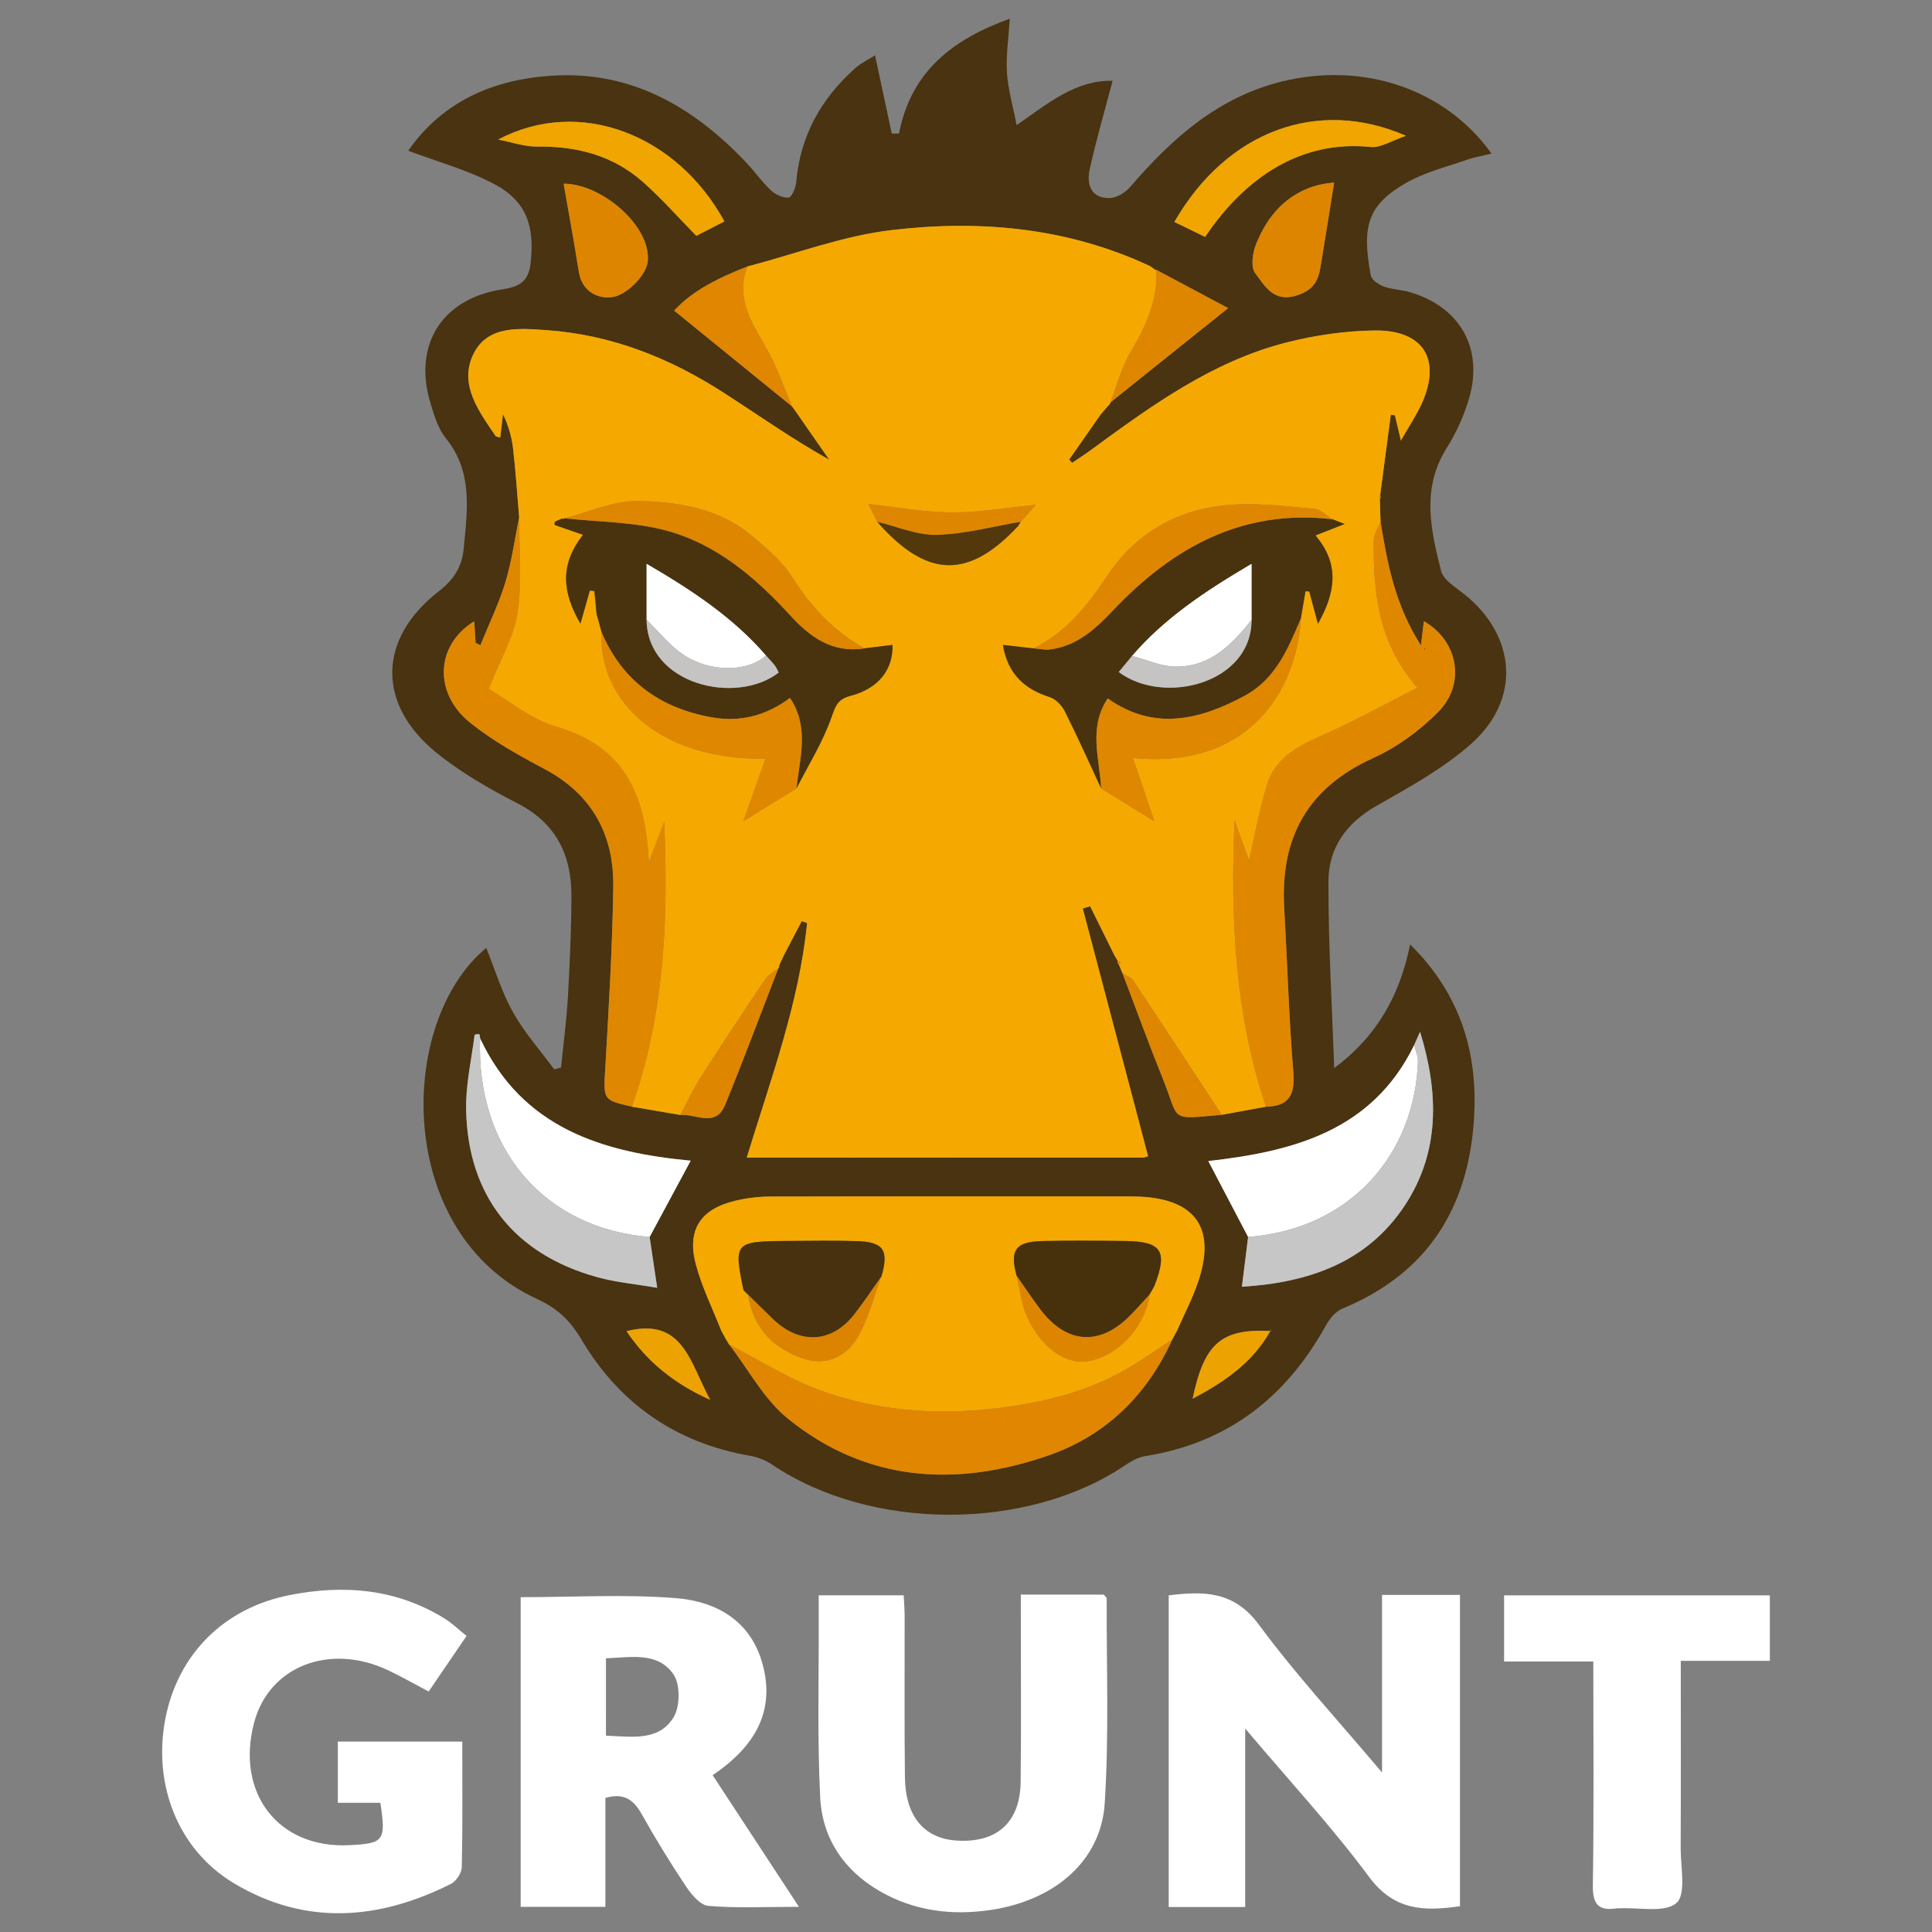 <?xml version="1.0"?>
<svg width="128" height="128" xmlns="http://www.w3.org/2000/svg" xmlns:svg="http://www.w3.org/2000/svg">
 <rect width="100%" height="100%" fill="#808080" stroke="none"/>
 <g class="layer">
  <title>Layer 1</title>
  <path clip-rule="evenodd" d="m88.395,70.763c2.874,-2.139 4.346,-4.844 5.031,-8.193c3.332,3.295 4.506,7.17 4.231,11.547c-0.373,5.936 -3.099,10.261 -8.728,12.585c-0.44,0.183 -0.838,0.663 -1.081,1.102c-2.638,4.78 -6.519,7.805 -11.988,8.67c-0.458,0.073 -0.916,0.333 -1.31,0.6c-6.504,4.389 -16.842,4.373 -23.379,-0.03c-0.429,-0.289 -0.956,-0.504 -1.465,-0.592c-4.917,-0.85 -8.654,-3.444 -11.181,-7.701c-0.736,-1.239 -1.59,-2.073 -2.918,-2.679c-9.492,-4.332 -9.33,-18.376 -3.392,-23.269c0.579,1.43 1.026,2.933 1.775,4.268c0.755,1.347 1.808,2.526 2.73,3.78l0.452,-0.124c0.156,-1.57 0.365,-3.136 0.455,-4.71c0.128,-2.215 0.225,-4.435 0.231,-6.654c0.008,-2.708 -1.005,-4.817 -3.563,-6.135c-1.873,-0.964 -3.743,-2.032 -5.373,-3.353c-3.984,-3.226 -3.884,-7.575 0.144,-10.695c0.967,-0.749 1.54,-1.604 1.653,-2.814c0.238,-2.55 0.639,-5.093 -1.188,-7.342c-0.506,-0.623 -0.761,-1.489 -1.003,-2.283c-1.179,-3.86 0.72,-6.938 4.719,-7.564c1.154,-0.181 1.781,-0.479 1.918,-1.822c0.246,-2.393 -0.268,-4.035 -2.471,-5.188c-1.754,-0.918 -3.71,-1.452 -5.647,-2.183c2.263,-3.252 5.628,-4.735 9.573,-4.972c5.215,-0.315 9.304,2.065 12.782,5.717c0.577,0.606 1.062,1.306 1.669,1.877c0.3,0.283 0.796,0.517 1.18,0.485c0.199,-0.016 0.468,-0.647 0.5,-1.019c0.261,-3.062 1.645,-5.533 3.902,-7.548c0.385,-0.343 0.872,-0.572 1.321,-0.859l1.108,5.186l0.481,-0.005c0.793,-4.154 3.629,-6.272 7.34,-7.607c-0.078,1.244 -0.259,2.408 -0.191,3.559c0.066,1.102 0.391,2.189 0.643,3.493c2.112,-1.473 3.95,-3.001 6.358,-2.938c-0.519,1.973 -1.082,3.894 -1.513,5.844c-0.221,1.001 0.056,1.95 1.329,1.923c0.465,-0.01 1.04,-0.373 1.363,-0.749c2.744,-3.189 5.786,-5.917 10.019,-6.965c5.398,-1.338 10.833,0.473 13.908,4.771c-0.583,0.144 -1.133,0.233 -1.652,0.415c-1.339,0.469 -2.758,0.813 -3.975,1.507c-2.577,1.469 -2.99,2.857 -2.373,6.152c0.056,0.297 0.529,0.61 0.874,0.737c0.547,0.2 1.163,0.206 1.727,0.372c3.291,0.969 4.864,3.695 3.923,6.986c-0.333,1.166 -0.857,2.319 -1.503,3.347c-1.675,2.665 -1.054,5.41 -0.367,8.125c0.152,0.602 0.951,1.08 1.519,1.533c3.47,2.765 3.804,6.983 0.472,9.934c-1.854,1.641 -4.101,2.873 -6.274,4.108c-1.996,1.134 -3.169,2.791 -3.177,4.975c-0.014,4.131 0.239,8.263 0.382,12.395zm-14.345,-7.109l-0.016,0.012c-0.012,0.093 0.018,0.169 0.089,0.229l0.251,0.601c0.891,2.339 1.745,4.693 2.682,7.014c1.118,2.77 0.344,2.668 3.888,2.348l2.93,-0.536c1.533,-0.03 1.932,-0.795 1.812,-2.287c-0.293,-3.627 -0.399,-7.27 -0.605,-10.905c-0.262,-4.633 1.55,-7.94 5.894,-9.906c1.577,-0.714 3.077,-1.812 4.301,-3.044c1.863,-1.874 1.333,-4.721 -0.94,-6.025l-0.195,1.605c-1.727,-2.7 -2.227,-5.443 -2.677,-8.203l-0.046,-1.472c0.071,-0.087 0.078,-0.18 0.021,-0.277l0.705,-5.334l0.273,0.04l0.396,1.671c0.57,-0.997 1.039,-1.686 1.376,-2.433c1.327,-2.936 0.133,-4.9 -3.128,-4.857c-1.944,0.025 -3.927,0.313 -5.814,0.792c-4.926,1.249 -8.965,4.195 -12.986,7.137c-0.402,0.294 -0.822,0.563 -1.234,0.844l-0.19,-0.223l2.086,-2.988l0.514,-0.599c0.07,-0.046 0.113,-0.11 0.128,-0.193l7.803,-6.251l-4.744,-2.53l-0.064,0.011l-0.343,-0.254c-5.479,-2.57 -11.305,-3.094 -17.182,-2.392c-3.222,0.385 -6.348,1.579 -9.517,2.408c-1.867,0.726 -3.642,1.591 -4.852,2.925c2.666,2.167 5.232,4.253 7.799,6.338l-0.004,-0.013l0.281,0.387l2.196,3.164c-2.479,-1.388 -4.714,-2.971 -7.015,-4.453c-3.563,-2.295 -7.427,-3.83 -11.688,-4.129c-1.804,-0.126 -3.936,-0.343 -4.873,1.589c-0.971,2.001 0.352,3.768 1.466,5.412c0.042,0.062 0.172,0.064 0.315,0.113l0.18,-1.56c0.36,0.764 0.582,1.519 0.67,2.289c0.173,1.512 0.273,3.032 0.403,4.548c-0.294,1.438 -0.486,2.906 -0.911,4.304c-0.434,1.427 -1.095,2.785 -1.657,4.173l-0.32,-0.148l-0.092,-1.429c-2.564,1.563 -2.712,4.768 -0.248,6.733c1.489,1.188 3.19,2.14 4.882,3.035c3.184,1.683 4.631,4.376 4.581,7.839c-0.058,3.986 -0.298,7.97 -0.528,11.952c-0.124,2.143 -0.188,2.14 1.76,2.595l3.212,0.548c1.021,-0.083 2.339,0.86 2.96,-0.656c1.226,-2.993 2.354,-6.026 3.523,-9.042c0.05,-0.072 0.074,-0.152 0.073,-0.24l0.297,-0.633l1.19,-2.27l0.355,0.125c-0.531,5.319 -2.405,10.332 -4,15.545c8.902,0 17.561,0.001 26.219,-0.004c0.139,0 0.278,-0.066 0.372,-0.09l-4.328,-16.414l0.487,-0.149l1.613,3.256l0.214,0.357zm10.143,24.528c-3.268,-0.162 -4.405,0.8 -5.18,4.488c2.129,-1.13 3.996,-2.404 5.157,-4.507l0.044,-0.11l-0.021,0.129zm9.498,-18.942c-2.802,5.742 -8.112,7.053 -13.639,7.684c0.892,1.7 1.765,3.365 2.637,5.03l-0.409,3.296c4.428,-0.274 8.312,-1.603 10.812,-5.416c2.327,-3.551 2.225,-7.478 0.99,-11.476l-0.391,0.882zm-61.883,-0.45c-0.017,-0.093 -0.018,-0.26 -0.052,-0.267c-0.101,-0.021 -0.307,0.009 -0.311,0.041c-0.209,1.639 -0.591,3.284 -0.563,4.921c0.097,5.716 3.184,9.62 8.701,11.133c1.269,0.348 2.601,0.466 3.958,0.7l-0.5,-3.364l2.721,-5.057c-5.853,-0.549 -11.168,-2.159 -13.954,-8.107zm45.853,19.962l0.316,-0.581c0.471,-1.075 1.021,-2.122 1.397,-3.229c1.215,-3.566 -0.156,-5.51 -3.929,-5.665l-0.738,-0.015c-7.876,-0.001 -15.752,-0.008 -23.628,0.011c-0.779,0.002 -1.575,0.093 -2.333,0.271c-2.338,0.549 -3.256,1.927 -2.641,4.237c0.401,1.504 1.112,2.926 1.685,4.385l0.296,0.543l0.223,0.366c1.281,1.657 2.305,3.63 3.889,4.912c5.208,4.216 11.17,4.564 17.297,2.428c3.778,-1.318 6.5,-3.982 8.167,-7.662l-0.001,-0.001zm15.492,-79.754c-5.852,-2.559 -11.877,-0.32 -15.35,5.707l2.039,0.989c2.671,-3.968 6.372,-6.429 10.977,-5.957c0.653,0.067 1.363,-0.415 2.334,-0.739zm-60.149,0.249c0.87,0.164 1.741,0.477 2.608,0.465c2.616,-0.035 4.998,0.592 6.972,2.333c1.235,1.09 2.33,2.339 3.549,3.579l1.86,-0.955c-3.134,-5.752 -9.587,-8.28 -14.989,-5.422zm55.386,2.842c-0.247,0.039 -0.669,0.069 -1.07,0.175c-2.076,0.556 -3.341,2.017 -4.104,3.914c-0.233,0.58 -0.361,1.528 -0.05,1.931c0.645,0.837 1.21,1.985 2.815,1.443c1.076,-0.364 1.359,-0.986 1.509,-1.885c0.297,-1.773 0.574,-3.551 0.9,-5.578zm-51.047,0.082c0.24,1.361 0.469,2.645 0.693,3.93c0.117,0.675 0.21,1.354 0.338,2.027c0.268,1.404 1.618,1.775 2.46,1.493c0.885,-0.296 1.997,-1.443 2.082,-2.31c0.23,-2.346 -3.087,-5.154 -5.573,-5.14zm4.167,76.022c1.299,1.932 3.024,3.416 5.542,4.55c-1.364,-2.495 -1.789,-5.487 -5.542,-4.55z" fill="#493310" fill-rule="evenodd" id="svg_1"/>
  <path clip-rule="evenodd" d="m91.564,105.665l5.162,0l0,20.628c-2.364,0.339 -4.352,0.308 -6.016,-1.937c-2.459,-3.316 -5.282,-6.362 -8.213,-9.836l0,11.826l-5.067,0l0,-20.65c2.329,-0.285 4.325,-0.296 5.985,1.956c2.447,3.318 5.268,6.361 8.149,9.782l0,-11.769z" fill="#ffffff" fill-rule="evenodd" id="svg_2"/>
  <path clip-rule="evenodd" d="m34.496,105.817c3.491,0 6.893,-0.204 10.257,0.062c2.858,0.227 5.174,1.617 5.862,4.746c0.61,2.771 -0.526,5.05 -3.401,6.985l5.718,8.722c-2.235,0 -4.13,0.097 -6.004,-0.063c-0.534,-0.045 -1.123,-0.755 -1.484,-1.296c-1.038,-1.553 -2.013,-3.152 -2.93,-4.78c-0.529,-0.939 -1.164,-1.438 -2.405,-1.076l0,7.218l-5.613,0l0,-20.518zm5.65,9.173c1.735,0.076 3.522,0.382 4.491,-1.235c0.428,-0.716 0.438,-2.17 -0.021,-2.83c-1.051,-1.511 -2.825,-1.116 -4.469,-1.058l-0.001,5.123z" fill="#ffffff" fill-rule="evenodd" id="svg_3"/>
  <path clip-rule="evenodd" d="m25.202,119.438l-2.819,0l0,-4.053l8.245,0c0,2.804 0.028,5.562 -0.033,8.317c-0.008,0.384 -0.372,0.936 -0.721,1.111c-4.789,2.405 -9.647,2.788 -14.375,-0.041c-3.7,-2.214 -5.383,-6.531 -4.545,-10.892c0.824,-4.286 3.886,-7.355 8.268,-8.209c3.599,-0.702 7.069,-0.408 10.259,1.578c0.487,0.304 0.907,0.717 1.429,1.136l-2.51,3.682c-0.979,-0.515 -1.824,-1.002 -2.704,-1.415c-3.872,-1.819 -7.87,-0.248 -8.856,3.462c-1.247,4.685 1.605,8.368 6.296,8.134c2.308,-0.114 2.44,-0.283 2.066,-2.81z" fill="#ffffff" fill-rule="evenodd" id="svg_4"/>
  <path clip-rule="evenodd" d="m67.632,105.645l5.489,0c0.088,0.109 0.2,0.184 0.2,0.257c-0.017,4.529 0.161,9.071 -0.131,13.583c-0.246,3.798 -3.31,6.437 -7.597,7.061c-2.539,0.37 -5.017,0.065 -7.291,-1.243c-2.398,-1.379 -3.826,-3.515 -3.962,-6.215c-0.199,-3.935 -0.082,-7.886 -0.098,-11.829l0,-1.564l5.63,0c0.021,0.45 0.062,0.923 0.063,1.396c0.007,3.55 -0.024,7.1 0.018,10.648c0.03,2.592 1.263,4.057 3.406,4.202c2.672,0.181 4.229,-1.195 4.261,-3.879c0.043,-3.599 0.012,-7.198 0.013,-10.798l-0.001,-1.619z" fill="#ffffff" fill-rule="evenodd" id="svg_5"/>
  <path clip-rule="evenodd" d="m117.257,105.697l0,4.338l-5.901,0c0,4.226 0.013,8.302 -0.007,12.378c-0.007,1.269 0.381,3.088 -0.277,3.663c-0.778,0.679 -2.495,0.284 -3.805,0.354l-0.147,0.001c-1.196,0.189 -1.609,-0.248 -1.589,-1.518c0.075,-4.877 0.03,-9.757 0.03,-14.832l-5.911,0l0,-4.384l17.607,0z" fill="#ffffff" fill-rule="evenodd" id="svg_6"/>
  <path clip-rule="evenodd" d="m34.396,34.266c-0.13,-1.517 -0.229,-3.037 -0.403,-4.548c-0.088,-0.77 -0.31,-1.525 -0.67,-2.289l-0.18,1.56c-0.144,-0.049 -0.274,-0.051 -0.315,-0.113c-1.115,-1.644 -2.437,-3.411 -1.466,-5.412c0.937,-1.932 3.069,-1.715 4.873,-1.589c4.261,0.3 8.125,1.834 11.688,4.129c2.301,1.482 4.536,3.065 7.015,4.453l-2.196,-3.165l-0.281,-0.386l0.004,0.013c-0.484,-1.15 -0.886,-2.342 -1.469,-3.439c-0.974,-1.834 -2.361,-3.53 -1.479,-5.824c3.169,-0.829 6.294,-2.023 9.517,-2.408c5.876,-0.702 11.702,-0.178 17.182,2.393l0.343,0.254l0.063,-0.01c0.071,2.022 -0.705,3.746 -1.724,5.447c-0.607,1.013 -0.899,2.216 -1.333,3.333c-0.015,0.083 -0.058,0.147 -0.128,0.193l-0.514,0.599l-2.086,2.988l0.19,0.223c0.412,-0.281 0.832,-0.55 1.234,-0.844c4.021,-2.942 8.06,-5.888 12.986,-7.137c1.887,-0.479 3.871,-0.767 5.814,-0.792c3.261,-0.042 4.455,1.921 3.128,4.857c-0.338,0.747 -0.807,1.436 -1.376,2.433l-0.396,-1.671l-0.273,-0.04l-0.705,5.334l-0.066,0.081l0.044,0.196l0.046,1.472c-0.157,0.419 -0.446,0.837 -0.45,1.258c-0.03,3.412 0.274,6.749 2.891,9.748c-2.074,1.055 -3.91,2.07 -5.813,2.933c-1.727,0.783 -3.52,1.484 -4.14,3.472c-0.515,1.65 -0.81,3.369 -1.199,5.044l-0.959,-2.66c-0.28,6.486 0.017,12.836 2.081,18.97l-2.93,0.536c-1.957,-2.976 -3.908,-5.956 -5.883,-8.92c-0.138,-0.208 -0.454,-0.297 -0.687,-0.441l-0.251,-0.601l0.126,-0.178l-0.215,-0.051l0.017,-0.012l-0.215,-0.359l-1.613,-3.256l-0.487,0.149l4.328,16.414c-0.093,0.024 -0.232,0.09 -0.372,0.09c-8.658,0.005 -17.317,0.004 -26.219,0.004c1.595,-5.213 3.469,-10.227 4,-15.545l-0.355,-0.125l-1.19,2.27l-0.297,0.633c0.001,0.088 -0.022,0.167 -0.073,0.24c-0.289,0.23 -0.656,0.407 -0.853,0.699c-1.443,2.141 -2.871,4.292 -4.261,6.468c-0.515,0.807 -0.916,1.686 -1.37,2.532l-3.212,-0.548c2.159,-6.118 2.428,-12.454 2.142,-18.865l-1.016,2.654c-0.217,-4.336 -1.509,-7.608 -6.088,-8.946c-1.746,-0.51 -3.264,-1.8 -4.521,-2.525c0.784,-1.991 1.676,-3.469 1.91,-5.045c0.308,-2.071 0.096,-4.217 0.107,-6.328zm33.198,0.327l0.297,-0.308l0.724,-0.84c-1.882,0.184 -3.714,0.512 -5.544,0.502c-1.846,-0.01 -3.691,-0.354 -5.537,-0.552l-0.385,-0.107l0.385,0.107l0.589,1.185c3.291,3.741 6.039,3.815 9.349,0.25l0.142,-0.253l-0.02,0.016zm-18.351,19.82l3.529,-2.182c0.792,-1.558 1.738,-3.063 2.31,-4.697c0.273,-0.782 0.421,-1.211 1.271,-1.434c1.866,-0.489 2.825,-1.749 2.778,-3.374l-1.87,0.229c-2,-1.136 -3.515,-2.713 -4.745,-4.676c-0.685,-1.092 -1.749,-1.984 -2.759,-2.826c-2.152,-1.794 -4.846,-2.203 -7.478,-2.259c-1.617,-0.034 -3.251,0.736 -4.877,1.145c-0.05,0.048 -0.104,0.054 -0.164,0.018l-0.428,0.183l-0.083,0.121l0.04,0.126c0.585,0.208 1.172,0.41 1.863,0.647c-1.568,1.969 -1.371,3.839 -0.173,5.884l0.622,-2.19l0.299,0.028l0.151,1.548l0.198,0.687l0.115,0.459c-0.163,4.962 4.275,8.535 10.872,8.413l-1.467,4.154l-0.067,0.12l0.063,-0.124zm27.241,0l0.117,0.07l-0.122,-0.065l-1.415,-4.2c7.689,0.76 10.844,-4.467 11.121,-9.241l0.304,-1.802l0.25,0.01l0.577,2.145c1.163,-2.066 1.461,-3.948 -0.165,-5.855l1.929,-0.757l-0.803,-0.315c-0.393,-0.239 -0.769,-0.649 -1.18,-0.687c-1.772,-0.167 -3.563,-0.384 -5.332,-0.287c-3.512,0.194 -6.402,1.725 -8.382,4.685c-1.316,1.968 -2.735,3.78 -4.918,4.843l-2.022,-0.229c0.323,1.924 1.42,2.925 3.107,3.459c0.399,0.126 0.803,0.556 1,0.949c0.843,1.679 1.61,3.397 2.404,5.102c1.178,0.724 2.354,1.45 3.53,2.175z" fill="#F5A900" fill-rule="evenodd" id="svg_7"/>
  <path clip-rule="evenodd" d="m47.789,88.167c-0.572,-1.458 -1.283,-2.88 -1.685,-4.385c-0.616,-2.31 0.302,-3.688 2.641,-4.237c0.758,-0.178 1.554,-0.269 2.333,-0.271c7.876,-0.019 15.752,-0.012 23.628,-0.011l0.738,0.015c3.773,0.155 5.144,2.099 3.929,5.665c-0.376,1.106 -0.926,2.154 -1.397,3.229l-0.316,0.581l0,0.001c-1.019,0.662 -2.01,1.372 -3.062,1.976c-2.644,1.517 -5.525,2.206 -8.542,2.567c-4.127,0.496 -8.155,0.182 -12.017,-1.299c-1.991,-0.764 -3.826,-1.935 -5.732,-2.921l-0.223,-0.366l-0.295,-0.544zm28.365,-2.383l0.325,-0.583c0.903,-2.323 0.498,-2.954 -1.958,-2.982c-1.824,-0.021 -3.649,-0.036 -5.473,0.004c-1.77,0.039 -2.164,0.61 -1.692,2.306c0.214,0.885 0.304,1.824 0.665,2.645c0.919,2.089 2.582,3.255 4.052,3.009c2.003,-0.334 3.798,-2.271 4.089,-4.41l-0.008,0.011zm-26.59,-0.002l-0.004,-0.008c0.334,2.222 1.678,3.589 3.743,4.257c1.456,0.471 2.737,-0.187 3.445,-1.323c0.773,-1.241 1.117,-2.749 1.648,-4.14c0.506,-1.734 0.149,-2.289 -1.614,-2.341c-1.575,-0.047 -3.152,-0.022 -4.728,-0.01c-3.382,0.026 -3.448,0.108 -2.796,3.258l0.306,0.307z" fill="#F5A800" fill-rule="evenodd" id="svg_8"/>
  <path clip-rule="evenodd" d="m34.396,34.266c-0.011,2.112 0.201,4.257 -0.105,6.326c-0.234,1.576 -1.126,3.054 -1.91,5.045c1.258,0.725 2.775,2.015 4.521,2.525c4.579,1.338 5.871,4.61 6.088,8.946l1.016,-2.654c0.286,6.411 0.017,12.748 -2.142,18.865c-1.947,-0.455 -1.883,-0.452 -1.76,-2.595c0.229,-3.981 0.47,-7.966 0.528,-11.952c0.05,-3.463 -1.397,-6.156 -4.581,-7.839c-1.692,-0.895 -3.394,-1.847 -4.882,-3.035c-2.464,-1.965 -2.316,-5.169 0.248,-6.733l0.092,1.429l0.32,0.148c0.562,-1.388 1.223,-2.746 1.657,-4.173c0.424,-1.398 0.616,-2.866 0.91,-4.303zm49.478,39.055c-2.064,-6.134 -2.361,-12.483 -2.081,-18.97l0.959,2.66c0.389,-1.675 0.684,-3.394 1.199,-5.044c0.62,-1.988 2.413,-2.688 4.14,-3.472c1.904,-0.863 3.739,-1.878 5.813,-2.933c-2.617,-2.999 -2.921,-6.336 -2.891,-9.748c0.003,-0.42 0.293,-0.838 0.45,-1.258c0.451,2.76 0.951,5.503 2.677,8.203l0.195,-1.605c2.273,1.304 2.803,4.151 0.94,6.025c-1.224,1.232 -2.724,2.33 -4.301,3.044c-4.343,1.966 -6.156,5.272 -5.894,9.906c0.206,3.635 0.312,7.277 0.605,10.905c0.121,1.492 -0.279,2.258 -1.811,2.287zm10.523,-30.377l-0.042,0.079l0.062,0.008l-0.02,-0.087z" fill="#E08700" fill-rule="evenodd" id="svg_9"/>
  <path clip-rule="evenodd" d="m48.308,89.076c1.906,0.987 3.741,2.158 5.732,2.921c3.862,1.48 7.889,1.795 12.017,1.299c3.018,-0.361 5.899,-1.05 8.542,-2.567c1.052,-0.604 2.042,-1.313 3.062,-1.976c-1.667,3.68 -4.388,6.344 -8.167,7.662c-6.126,2.136 -12.088,1.788 -17.297,-2.428c-1.584,-1.281 -2.609,-3.254 -3.889,-4.911z" fill="#E08600" fill-rule="evenodd" id="svg_10"/>
  <path clip-rule="evenodd" d="m31.808,68.79c2.786,5.948 8.101,7.559 13.953,8.108l-2.721,5.057c-7,-0.573 -11.509,-5.858 -11.232,-13.165zm50.882,13.164l-2.637,-5.03c5.526,-0.631 10.837,-1.942 13.639,-7.684c0.088,0.364 0.263,0.73 0.251,1.091c-0.208,6.014 -4.333,11.079 -11.253,11.623z" fill="#fff" fill-rule="evenodd" id="svg_11"/>
  <path clip-rule="evenodd" d="m31.808,68.79c-0.277,7.307 4.232,12.593 11.232,13.165l0.5,3.364c-1.357,-0.234 -2.688,-0.353 -3.958,-0.7c-5.518,-1.513 -8.604,-5.417 -8.701,-11.133c-0.028,-1.638 0.354,-3.282 0.563,-4.921c0.004,-0.031 0.21,-0.062 0.311,-0.041c0.035,0.006 0.037,0.172 0.053,0.266zm50.882,13.164c6.92,-0.544 11.045,-5.609 11.252,-11.624c0.012,-0.36 -0.163,-0.727 -0.251,-1.091l0.391,-0.881c1.235,3.998 1.337,7.925 -0.99,11.476c-2.5,3.813 -6.384,5.142 -10.812,5.416l0.41,-3.296z" fill="#C7C6C6" fill-rule="evenodd" id="svg_12"/>
  <path clip-rule="evenodd" d="m93.153,8.998c-0.971,0.324 -1.681,0.807 -2.334,0.74c-4.605,-0.473 -8.306,1.989 -10.977,5.957l-2.039,-0.989c3.473,-6.028 9.498,-8.267 15.35,-5.708zm-60.149,0.249c5.402,-2.857 11.855,-0.329 14.989,5.422l-1.86,0.955c-1.219,-1.24 -2.314,-2.489 -3.549,-3.579c-1.974,-1.741 -4.355,-2.368 -6.972,-2.333c-0.867,0.011 -1.738,-0.301 -2.608,-0.465z" fill="#F0A500" fill-rule="evenodd" id="svg_13"/>
  <path clip-rule="evenodd" d="m88.39,12.089c-0.326,2.027 -0.604,3.804 -0.899,5.578c-0.15,0.899 -0.434,1.521 -1.509,1.885c-1.604,0.542 -2.17,-0.606 -2.815,-1.443c-0.312,-0.403 -0.183,-1.352 0.05,-1.931c0.762,-1.897 2.028,-3.358 4.104,-3.914c0.4,-0.106 0.822,-0.136 1.069,-0.175zm-51.047,0.082c2.486,-0.014 5.803,2.794 5.573,5.14c-0.085,0.867 -1.196,2.014 -2.082,2.31c-0.842,0.282 -2.192,-0.088 -2.46,-1.493c-0.128,-0.673 -0.221,-1.352 -0.338,-2.027c-0.224,-1.285 -0.453,-2.569 -0.693,-3.93z" fill="#DE8500" fill-rule="evenodd" id="svg_14"/>
  <path clip-rule="evenodd" d="m49.517,17.656c-0.882,2.294 0.505,3.99 1.479,5.824c0.583,1.097 0.985,2.289 1.469,3.439c-2.567,-2.085 -5.133,-4.171 -7.799,-6.338c1.209,-1.334 2.984,-2.2 4.851,-2.925z" fill="#E08600" fill-rule="evenodd" id="svg_15"/>
  <path clip-rule="evenodd" d="m73.563,26.665c0.434,-1.118 0.726,-2.32 1.333,-3.333c1.019,-1.701 1.795,-3.424 1.724,-5.447c1.604,0.853 3.206,1.708 4.746,2.529l-7.803,6.251zm0.812,37.831c0.233,0.145 0.548,0.234 0.687,0.441c1.975,2.964 3.926,5.944 5.883,8.92c-3.543,0.32 -2.77,0.422 -3.888,-2.348c-0.937,-2.32 -1.792,-4.674 -2.682,-7.013zm-29.299,9.371c0.454,-0.846 0.854,-1.725 1.37,-2.532c1.39,-2.175 2.818,-4.327 4.261,-6.468c0.197,-0.292 0.564,-0.469 0.853,-0.699c-1.169,3.016 -2.297,6.049 -3.523,9.042c-0.622,1.517 -1.94,0.574 -2.961,0.657z" fill="#DE8600" fill-rule="evenodd" id="svg_16"/>
  <path clip-rule="evenodd" d="m41.51,88.193c3.753,-0.937 4.178,2.054 5.542,4.55c-2.518,-1.134 -4.242,-2.618 -5.542,-4.55zm42.661,-0.03c-1.161,2.103 -3.028,3.377 -5.157,4.507c0.774,-3.688 1.912,-4.65 5.18,-4.488l-0.023,-0.019zm0.022,0.019l0.021,-0.13l-0.044,0.111l0.023,0.019z" fill="#ECA200" fill-rule="evenodd" id="svg_17"/>
  <path clip-rule="evenodd" d="m74.034,63.666l0.215,0.051l-0.126,0.178c-0.071,-0.061 -0.101,-0.137 -0.089,-0.229z" fill="#DE8600" fill-rule="evenodd" id="svg_18"/>
  <path clip-rule="evenodd" d="m91.416,33.085l-0.044,-0.196l0.066,-0.081c0.056,0.097 0.049,0.19 -0.022,0.277z" fill="#E08700" fill-rule="evenodd" id="svg_19"/>
  <path clip-rule="evenodd" d="m72.956,52.236c-0.794,-1.704 -1.561,-3.422 -2.404,-5.102c-0.197,-0.393 -0.601,-0.822 -1,-0.949c-1.687,-0.534 -2.784,-1.535 -3.107,-3.459l2.022,0.229c0.38,0.026 0.768,0.118 1.137,0.068c1.769,-0.24 2.977,-1.36 4.152,-2.599c3.939,-4.154 8.561,-6.72 14.523,-6.022l0.803,0.315l-1.929,0.757c1.625,1.907 1.327,3.789 0.165,5.855l-0.577,-2.145l-0.25,-0.01l-0.304,1.803c-0.848,1.992 -1.655,4.002 -3.723,5.119c-3.01,1.625 -6.032,2.335 -9.076,0.176c-1.299,1.977 -0.531,3.992 -0.432,5.964zm9.963,-11.17l0,-3.708c-3.12,1.836 -5.784,3.622 -7.919,6.102l-0.88,1.063c2.979,2.234 8.805,0.764 8.799,-3.457z" fill="#49330E" fill-rule="evenodd" id="svg_20"/>
  <path clip-rule="evenodd" d="m39.841,41.85l-0.115,-0.459l-0.198,-0.687l-0.151,-1.548l-0.299,-0.028l-0.622,2.19c-1.198,-2.045 -1.395,-3.916 0.173,-5.884c-0.69,-0.238 -1.278,-0.439 -1.863,-0.647l-0.04,-0.126l0.083,-0.121l0.428,-0.183c0.059,0.036 0.114,0.03 0.164,-0.019c2.233,0.245 4.535,0.229 6.683,0.796c3.373,0.891 5.977,3.125 8.307,5.674c1.296,1.417 2.785,2.48 4.87,2.147l1.87,-0.229c0.047,1.625 -0.912,2.884 -2.778,3.374c-0.851,0.223 -0.999,0.652 -1.271,1.434c-0.571,1.635 -1.517,3.14 -2.309,4.696c0.197,-1.995 0.876,-4.028 -0.434,-5.989c-1.587,1.185 -3.316,1.62 -5.188,1.284c-3.415,-0.613 -5.941,-2.408 -7.31,-5.675zm10.908,1.581c-2.136,-2.473 -4.794,-4.26 -7.911,-6.077l0,3.706c0.049,4.311 5.937,5.679 8.754,3.498c-0.084,-0.155 -0.155,-0.333 -0.268,-0.478c-0.176,-0.228 -0.382,-0.434 -0.575,-0.649z" fill="#49330F" fill-rule="evenodd" id="svg_21"/>
  <path clip-rule="evenodd" d="m72.956,52.236c-0.099,-1.973 -0.867,-3.987 0.431,-5.964c3.044,2.159 6.066,1.449 9.076,-0.176c2.068,-1.117 2.875,-3.127 3.723,-5.119c-0.277,4.773 -3.432,10 -11.121,9.241l1.415,4.2l0.004,-0.005l-3.528,-2.177zm-33.115,-10.386c1.369,3.267 3.895,5.062 7.309,5.675c1.872,0.336 3.601,-0.099 5.188,-1.284c1.31,1.961 0.631,3.994 0.434,5.989l-3.529,2.183l0.004,0.004l1.467,-4.154c-6.598,0.122 -11.035,-3.451 -10.873,-8.413z" fill="#E08700" fill-rule="evenodd" id="svg_22"/>
  <path clip-rule="evenodd" d="m57.26,42.955c-2.085,0.333 -3.574,-0.73 -4.87,-2.147c-2.33,-2.548 -4.934,-4.783 -8.307,-5.674c-2.148,-0.567 -4.45,-0.551 -6.683,-0.796c1.626,-0.408 3.26,-1.178 4.877,-1.144c2.632,0.056 5.326,0.465 7.478,2.259c1.01,0.842 2.074,1.734 2.759,2.826c1.232,1.963 2.747,3.54 4.746,4.676z" fill="#DE8600" fill-rule="evenodd" id="svg_23"/>
  <path clip-rule="evenodd" d="m88.278,34.402c-5.962,-0.698 -10.584,1.869 -14.523,6.022c-1.175,1.239 -2.383,2.359 -4.152,2.599c-0.369,0.05 -0.757,-0.042 -1.137,-0.068c2.183,-1.063 3.602,-2.875 4.918,-4.843c1.98,-2.96 4.871,-4.49 8.382,-4.685c1.768,-0.097 3.56,0.12 5.332,0.287c0.412,0.039 0.788,0.449 1.18,0.688zm-30.154,0.177l-0.589,-1.185c1.845,0.198 3.69,0.542 5.537,0.552c1.831,0.01 3.663,-0.318 5.544,-0.502l-0.724,0.84l-0.297,0.308l0.021,-0.017c-1.848,0.311 -3.691,0.817 -5.546,0.865c-1.308,0.036 -2.631,-0.551 -3.946,-0.861z" fill="#DF8600" fill-rule="evenodd" id="svg_24"/>
  <path clip-rule="evenodd" d="m58.124,34.579c1.315,0.31 2.638,0.897 3.944,0.862c1.855,-0.048 3.698,-0.555 5.546,-0.865l-0.142,0.253c-3.309,3.565 -6.057,3.491 -9.348,-0.25z" fill="#52380B" fill-rule="evenodd" id="svg_25"/>
  <path clip-rule="evenodd" d="m67.356,84.528c-0.472,-1.695 -0.078,-2.267 1.692,-2.306c1.824,-0.041 3.649,-0.025 5.473,-0.004c2.456,0.028 2.861,0.659 1.958,2.982l-0.325,0.583l0.008,-0.012c-0.426,0.461 -0.841,0.936 -1.282,1.383c-2.001,2.032 -4.198,1.901 -5.93,-0.368c-0.559,-0.731 -1.064,-1.504 -1.594,-2.258z" fill="#47310D" fill-rule="evenodd" id="svg_26"/>
  <path clip-rule="evenodd" d="m49.258,85.476c-0.652,-3.15 -0.586,-3.232 2.796,-3.258c1.576,-0.012 3.153,-0.038 4.728,0.01c1.763,0.053 2.121,0.607 1.614,2.341c-0.598,0.84 -1.165,1.704 -1.799,2.516c-1.485,1.898 -3.593,2.017 -5.365,0.329c-0.565,-0.538 -1.115,-1.092 -1.672,-1.639l0.003,0.008l-0.305,-0.307z" fill="#47310E" fill-rule="evenodd" id="svg_27"/>
  <path clip-rule="evenodd" d="m49.561,85.774c0.557,0.546 1.107,1.101 1.672,1.639c1.771,1.688 3.88,1.57 5.365,-0.329c0.634,-0.812 1.202,-1.676 1.799,-2.516c-0.531,1.392 -0.875,2.899 -1.648,4.14c-0.708,1.136 -1.989,1.794 -3.445,1.323c-2.066,-0.668 -3.409,-2.035 -3.743,-4.257z" fill="#DC8400" fill-rule="evenodd" id="svg_28"/>
  <path clip-rule="evenodd" d="m67.356,84.528c0.53,0.754 1.035,1.526 1.594,2.259c1.732,2.269 3.929,2.4 5.93,0.368c0.441,-0.447 0.855,-0.921 1.282,-1.383c-0.291,2.139 -2.086,4.076 -4.089,4.41c-1.471,0.246 -3.133,-0.92 -4.052,-3.009c-0.361,-0.82 -0.451,-1.76 -0.665,-2.645z" fill="#DE8500" fill-rule="evenodd" id="svg_29"/>
  <path clip-rule="evenodd" d="m94.397,42.944l0.02,0.087l-0.062,-0.008l0.042,-0.079z" fill="#493310" fill-rule="evenodd" id="svg_30"/>
  <path clip-rule="evenodd" d="m75,43.459c2.135,-2.48 4.799,-4.265 7.919,-6.102l0,3.708c-1.287,1.641 -2.742,3.105 -4.982,3.102c-0.979,0 -1.958,-0.458 -2.937,-0.708z" fill="#fff" fill-rule="evenodd" id="svg_31"/>
  <path clip-rule="evenodd" d="m75,43.459c0.979,0.25 1.958,0.708 2.937,0.709c2.24,0.003 3.695,-1.461 4.982,-3.102c0.006,4.221 -5.82,5.691 -8.799,3.457l0.88,-1.064z" fill="#C5C4C3" fill-rule="evenodd" id="svg_32"/>
  <path clip-rule="evenodd" d="m42.838,41.06l0,-3.706c3.117,1.817 5.774,3.604 7.911,6.077c-1.231,1.11 -3.729,1.144 -5.531,-0.094c-0.893,-0.613 -1.593,-1.509 -2.38,-2.277z" fill="#fff" fill-rule="evenodd" id="svg_33"/>
  <path clip-rule="evenodd" d="m42.838,41.06c0.787,0.768 1.486,1.664 2.379,2.277c1.803,1.238 4.3,1.204 5.531,0.094c0.193,0.215 0.399,0.421 0.576,0.649c0.113,0.145 0.183,0.323 0.268,0.478c-2.817,2.18 -8.704,0.813 -8.754,-3.498z" fill="#C5C4C3" fill-rule="evenodd" id="svg_34"/>
 </g>
</svg>